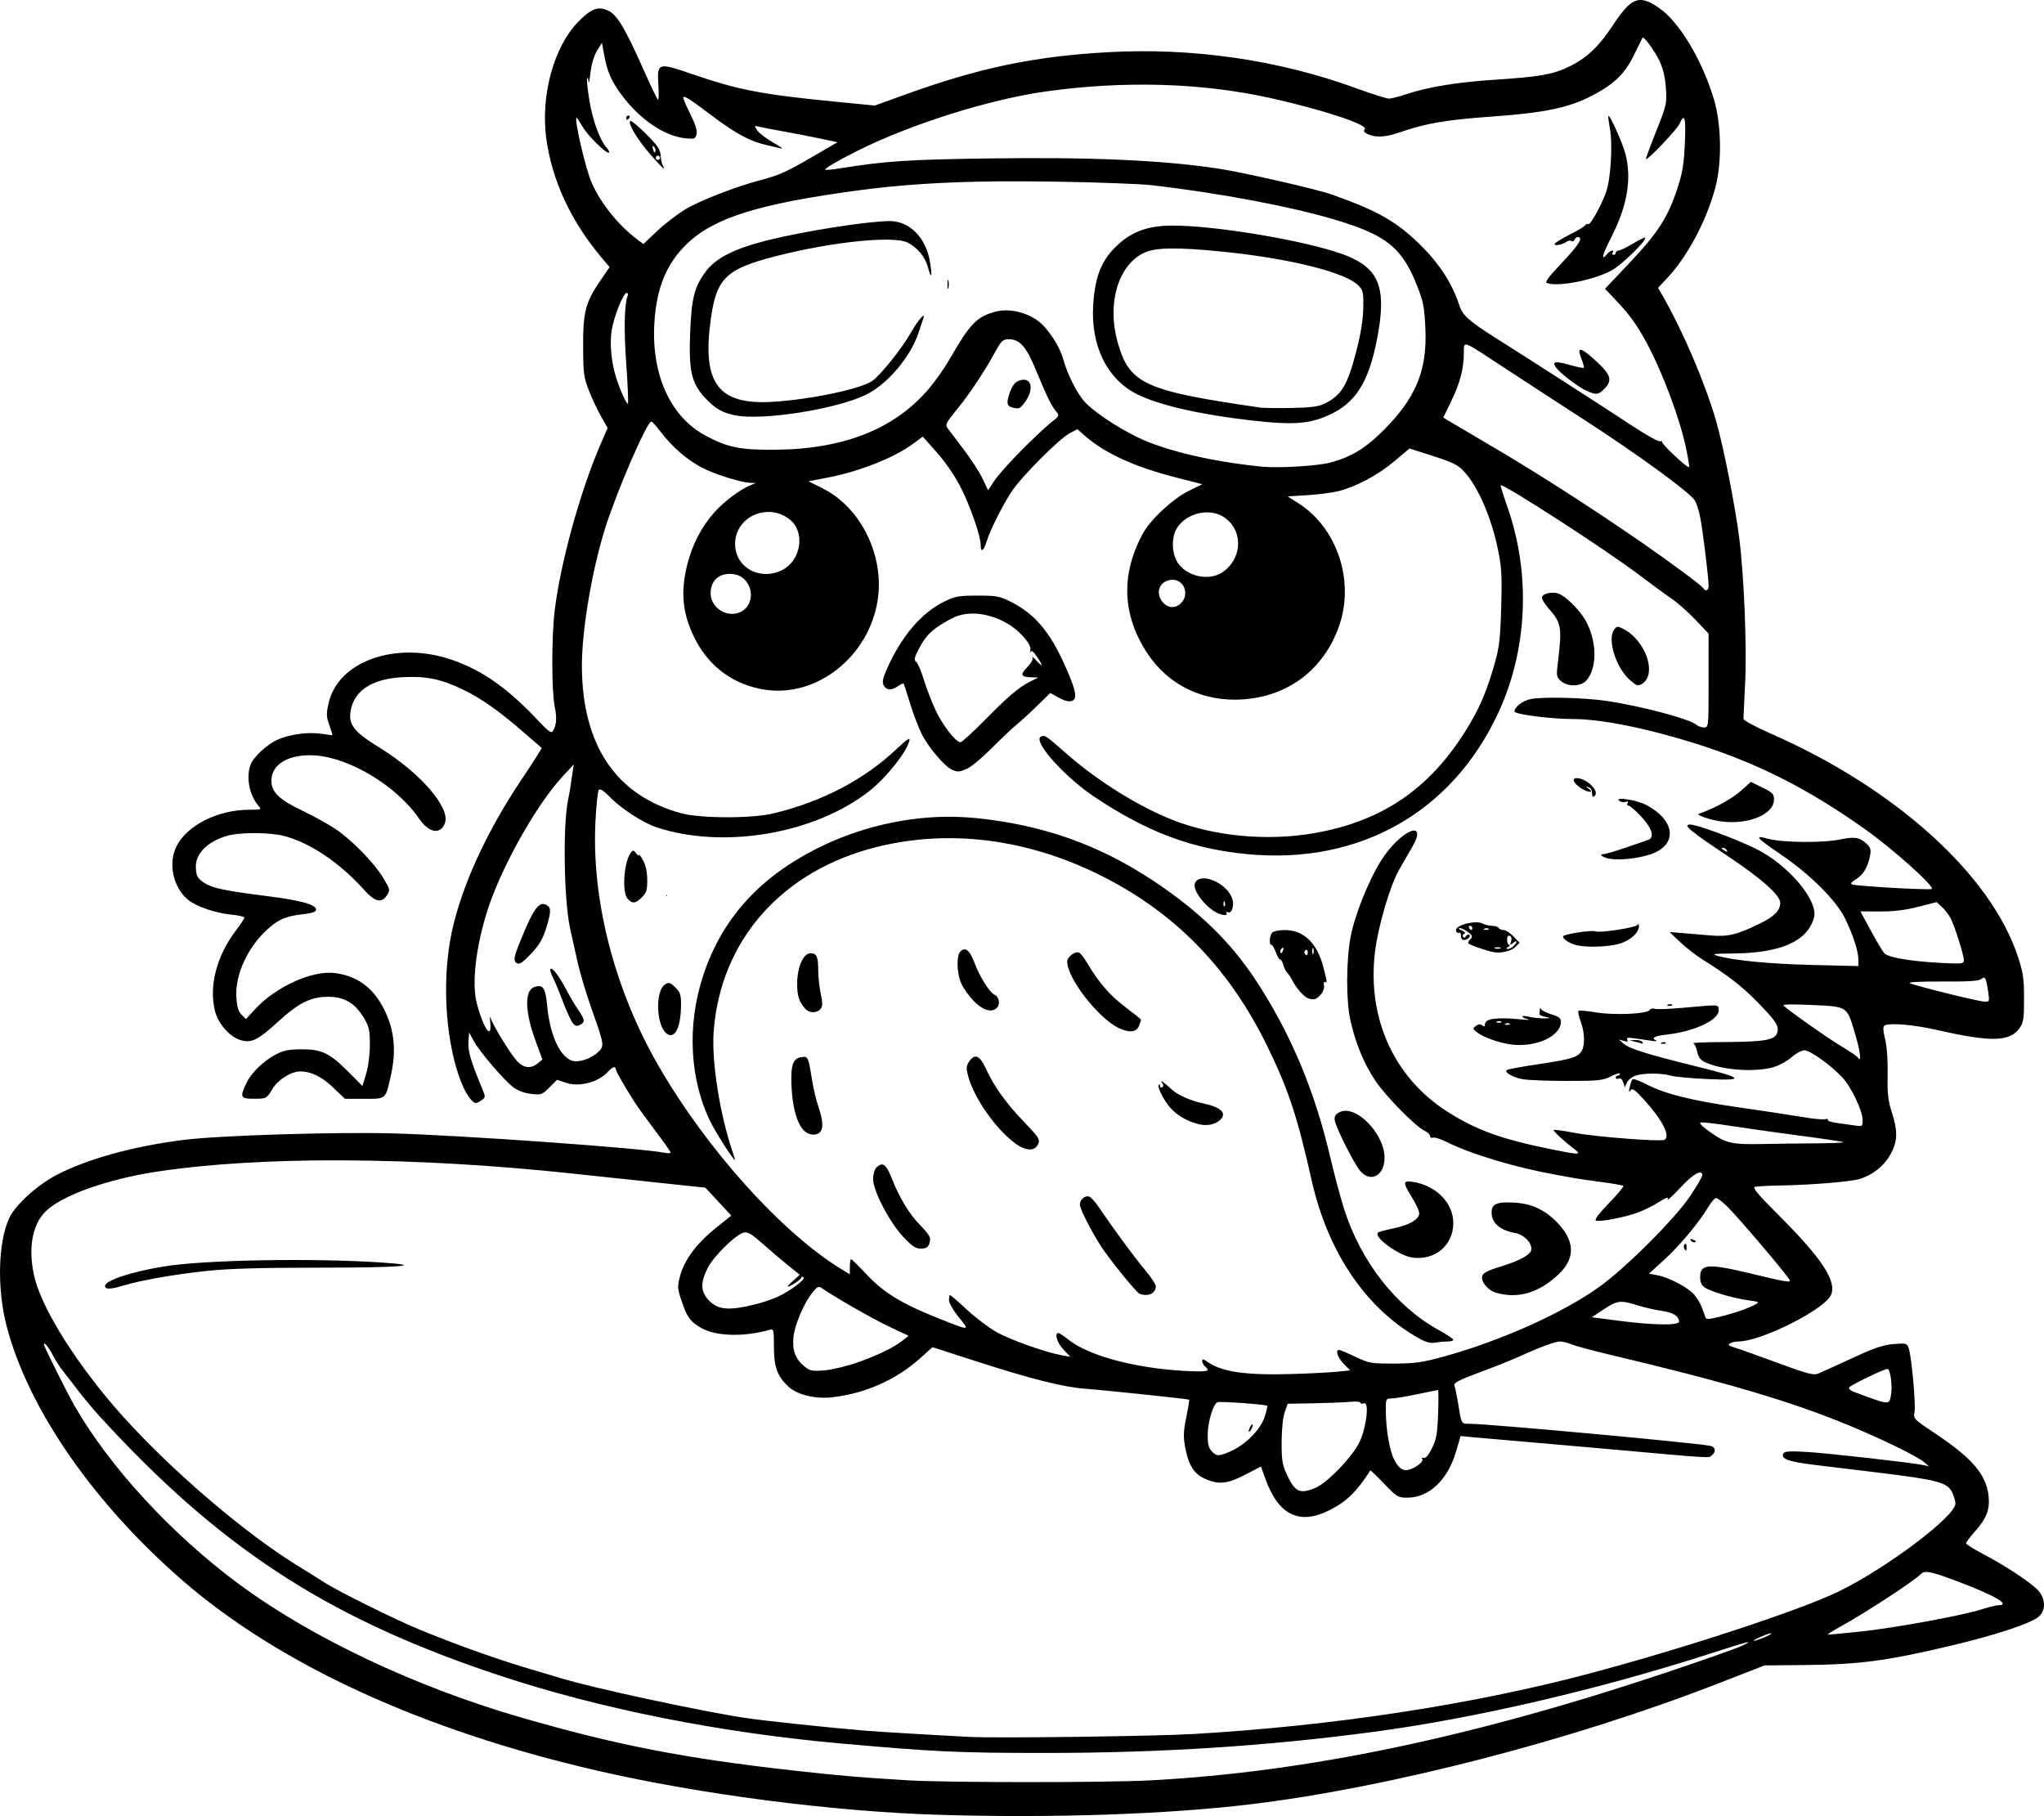<?xml version="1.0" encoding="UTF-8" standalone="no"?>
<!-- Created with Inkscape (http://www.inkscape.org/) -->

<svg
   width="256.322mm"
   height="227.724mm"
   viewBox="0 0 256.322 227.724"
   version="1.1"
   id="svg1"
   xml:space="preserve"
   xmlns="http://www.w3.org/2000/svg"
   xmlns:svg="http://www.w3.org/2000/svg"><defs
     id="defs1" /><g
     id="layer1"
     transform="translate(-89.187,185.33)"><path
       id="path94"
       style="fill:#000000"
       d="m 294.908,-185.33 c -1.105,0.006 -2.041,1.004 -3.54,3.28 -1.713,2.601 -3.283,4.063 -5.492,5.113 -2.021,0.961 -3.654,1.243 -9.279,1.607 -4.658,0.301 -8.373,0.913 -11.113,1.829 -0.873,0.292 -1.826,0.533 -2.117,0.537 -0.291,0.004 -2.15,-0.585 -4.13,-1.307 -9.768,-3.562 -20.51,-5.115 -31.191,-4.509 -9.282,0.527 -16.084,1.957 -25.492,5.36 l -3.665,1.325 -4.669,-0.456 c -9.468,-0.923 -12.363,-1.476 -18.214,-3.481 -4.346,-1.489 -4.438,-1.459 -4.255,1.403 0.068,1.054 0.042,1.867 -0.058,1.805 -0.099,-0.061 -0.936,-1.813 -1.86,-3.893 -2.242,-5.048 -3.261,-6.749 -4.354,-7.271 -1.269,-0.605 -2.167,-0.271 -3.805,1.415 -3.028,3.118 -4.696,9.197 -3.99,14.54 0.697,5.275 3.087,10.439 6.942,15.005 l 1.006,1.191 -1.174,1.714 c -1.846,2.697 -2.163,3.916 -2.145,8.253 0.014,3.378 0.078,3.864 0.73,5.528 0.393,1.004 1.081,2.464 1.528,3.246 l 0.813,1.421 -0.962,2.24 c -2.527,5.882 -4.986,14.849 -5.683,20.721 -0.39,3.278 -0.387,9.943 0.002,11.926 0.303,1.542 0.236,2.429 -0.241,3.161 -0.173,0.265 -0.586,-0.027 -1.656,-1.17 -3.922,-4.193 -7.117,-6.462 -10.968,-7.789 -7.015,-2.418 -14.302,0.146 -15.488,5.45 -0.293,1.311 -0.28,1.672 0.097,2.721 0.239,0.665 0.411,1.231 0.381,1.257 -0.029,0.026 -0.649,-0.045 -1.377,-0.158 -1.646,-0.255 -3.947,0.052 -5.488,0.734 -1.32,0.584 -3.016,2.155 -3.392,3.142 -0.596,1.568 -0.148,3.858 1.015,5.184 0.381,0.435 0.309,0.463 -1.167,0.463 -3.926,0 -7.781,1.929 -9.127,4.565 -1.109,2.174 -0.421,5.261 1.511,6.781 1.029,0.809 3.443,1.628 5.319,1.803 0.919,0.086 1.671,0.255 1.671,0.377 0,0.122 -0.476,0.848 -1.058,1.615 -2.433,3.207 -3.41,6.983 -2.618,10.125 0.393,1.563 1.843,3.212 3.172,3.611 1.397,0.418 2.156,0.046 4.794,-2.35 2.574,-2.338 4.034,-3.061 6.206,-3.071 2.034,-0.01 3.412,0.806 4.505,2.665 0.648,1.103 0.742,1.53 0.736,3.38 -0.004,1.24 -0.198,2.744 -0.469,3.631 l -0.461,1.514 -1.781,-1.794 c -2.322,-2.34 -3.334,-2.824 -5.882,-2.813 -1.537,0.007 -2.24,0.144 -3.121,0.607 -1.621,0.853 -3.111,2.281 -3.743,3.586 -0.882,1.821 -0.786,2.017 0.977,2.008 1.517,-0.008 1.524,-0.011 2.246,-1.202 0.729,-1.201 2.325,-2.212 3.508,-2.222 1.341,-0.011 2.678,0.641 4.105,2.002 l 1.499,1.43 h 2.414 c 2.808,0 2.67,0.123 3.364,-3.016 0.649,-2.935 0.432,-5.409 -0.688,-7.837 -1.35,-2.928 -3.4,-4.526 -6.3,-4.911 -2.864,-0.38 -7.441,1.683 -10.075,4.541 l -1.128,1.224 -0.551,-0.551 c -0.41,-0.41 -0.578,-0.976 -0.655,-2.211 -0.174,-2.789 1.423,-6.255 3.922,-8.513 1.371,-1.239 2.303,-1.634 4.425,-1.874 1.144,-0.13 1.654,-0.301 1.654,-0.555 0,-0.65 -1.856,-1.171 -6.07,-1.706 -5.302,-0.673 -6.837,-0.988 -7.86,-1.611 -0.933,-0.568 -1.151,-0.971 -1.151,-2.131 0,-1.636 1.474,-3.092 3.857,-3.809 1.618,-0.487 5.394,-0.479 7.255,0.015 3.245,0.861 6.93,3.342 9.93,6.685 1.419,1.582 2.234,1.784 2.927,0.726 0.418,-0.637 0.4,-0.72 -0.457,-2.146 -1.137,-1.892 -3.873,-4.708 -5.933,-6.107 -0.881,-0.599 -2.727,-1.626 -4.101,-2.282 -2.975,-1.421 -3.951,-2.328 -4.003,-3.717 -0.081,-2.148 2.159,-3.487 5.474,-3.272 4.375,0.284 10.282,3.872 13.056,7.932 1.225,1.793 2.666,2.044 3.23,0.561 0.725,-1.906 -3.087,-6.317 -8.155,-9.439 -3.237,-1.994 -3.953,-2.889 -3.677,-4.594 0.424,-2.61 2.708,-4.088 6.607,-4.275 2.931,-0.14 4.716,0.229 7.46,1.542 2.299,1.1 4.704,2.801 7.805,5.521 1.091,0.957 2.03,1.769 2.086,1.805 0.056,0.035 -1.081,1.825 -2.526,3.977 -4.383,6.528 -7.522,13.395 -8.742,19.125 -1.214,5.705 -0.851,12.97 0.903,18.075 0.654,1.903 1.577,3.356 2.131,3.356 0.125,0 0.452,-0.165 0.727,-0.366 0.486,-0.355 0.488,-0.397 0.02,-1.521 -1.4,-3.369 -1.763,-4.609 -1.688,-5.767 l 0.079,-1.21 0.569,1.058 c 0.72,1.337 3.751,4.896 4.947,5.808 0.577,0.44 1.395,0.75 2.25,0.851 1.281,0.152 1.388,0.115 2.306,-0.804 l 0.963,-0.963 1.119,0.38 c 1.669,0.567 4.077,-0.075 5.284,-1.409 0.531,-0.587 0.95,-0.723 0.95,-0.309 0,0.242 1.011,2.009 2.355,4.119 0.371,0.582 1.541,2.202 2.599,3.601 1.059,1.398 1.925,2.629 1.925,2.733 0,0.105 -0.327,0.122 -0.728,0.039 -2.798,-0.582 -25.665,-2.21 -34.197,-2.434 -7.322,-0.192 -21.737,0.261 -26.175,0.823 -6.35,0.804 -12.165,2.418 -15.978,4.436 -2.365,1.251 -5.076,3.716 -5.823,5.295 -1.443,3.046 -1.589,8.933 -0.34,13.685 2.724,10.36 10.945,22.218 22.098,31.873 12.179,10.544 30.093,18.755 51.883,23.784 12.967,2.992 29.605,5.147 42.862,5.55 h 5.1e-4 c 14.194,0.432 28.491,-0.047 39.026,-1.305 17.428,-2.081 40.419,-8.022 58.87,-15.211 l 5.689,-2.216 5.027,-0.047 c 6.92,-0.064 10.327,-0.52 18.653,-2.499 5.36,-1.274 9.855,-2.774 10.724,-3.58 0.825,-0.765 0.856,-1.983 0.077,-3.076 -0.635,-0.892 -4.054,-3.189 -7.188,-4.83 -1.112,-0.582 -2.022,-1.159 -2.024,-1.283 -0.002,-0.123 0.489,-0.778 1.09,-1.455 1.497,-1.686 1.911,-2.757 1.733,-4.483 -0.276,-2.672 -2.052,-4.742 -6.761,-7.877 -2.607,-1.736 -2.695,-1.826 -2.527,-2.591 0.192,-0.875 -0.37,-7.078 -0.732,-8.078 -0.215,-0.595 -0.323,-0.623 -1.889,-0.498 -1.307,0.105 -2.417,0.484 -5.218,1.781 -1.957,0.906 -3.865,1.773 -4.24,1.927 -0.579,0.238 -1.357,0.031 -5.159,-1.373 -2.463,-0.909 -4.884,-1.772 -5.38,-1.917 -0.678,-0.198 -0.81,-0.323 -0.529,-0.5 0.205,-0.13 0.688,-0.239 1.073,-0.241 2.883,-0.017 10.866,-4.043 11.618,-5.86 0.71,-1.715 -1.166,-4.567 -6.53,-9.929 -2.646,-2.644 -3.372,-3.511 -3.02,-3.603 0.255,-0.067 1.701,-0.143 3.213,-0.17 4.074,-0.072 8.973,-0.486 10.026,-0.847 1.932,-0.663 3.352,-1.969 4.108,-3.78 0.537,-1.285 0.489,-2.435 -0.189,-4.56 -0.472,-1.48 -0.569,-2.35 -0.522,-4.724 0.035,-1.786 -0.086,-3.5 -0.314,-4.437 -0.261,-1.077 -0.286,-1.579 -0.084,-1.703 0.608,-0.376 3.617,-0.125 6.569,0.547 6.77,1.543 9.14,1.497 10.35,-0.198 0.521,-0.731 0.587,-1.151 0.587,-3.734 0,-2.489 -0.109,-3.246 -0.758,-5.224 -3.381,-10.313 -15.369,-21.143 -30.992,-27.999 -1.998,-0.877 -3.439,-1.66 -3.438,-1.87 0.001,-0.199 0.094,-2.147 0.206,-4.329 0.237,-4.603 -0.126,-13.611 -0.741,-18.389 -0.532,-4.139 -2.002,-11.556 -2.904,-14.656 -1.371,-4.712 -4.054,-11.011 -6.598,-15.488 l -0.666,-1.172 1.176,-1.257 c 2.522,-2.697 4.877,-7.127 5.995,-11.279 0.847,-3.146 0.78,-7.877 -0.157,-11.049 -1.454,-4.924 -4.348,-9.755 -6.893,-11.506 -0.945,-0.65 -1.669,-1.004 -2.332,-1 z m 0.249,4.737 c 0.159,-0.235 1.472,1.546 2.103,2.851 0.486,1.007 0.733,2.031 0.83,3.449 0.134,1.953 0.095,2.127 -1.218,5.427 -0.746,1.875 -1.32,3.444 -1.277,3.488 0.185,0.185 3.888,-3.71 4.202,-4.418 0.646,-1.46 0.823,-0.814 0.673,2.463 -0.121,2.657 -0.298,3.694 -0.977,5.755 -1.161,3.524 -2.417,5.465 -5.957,9.206 l -3.078,3.253 1.187,1.245 c 1.853,1.944 2.757,3.181 4,5.473 2.047,3.776 4.252,9.689 5.02,13.468 0.233,1.147 0.383,2.127 0.332,2.177 -0.185,0.185 -3.591,-3.025 -3.415,-3.22 0.1,-0.111 0.034,-0.117 -0.146,-0.013 -0.193,0.111 -1.71,-0.724 -3.704,-2.038 -3.358,-2.213 -12.617,-8.171 -17.102,-11.002 -3.163,-1.997 -4.045,-2.786 -4.415,-3.943 -0.874,-2.732 -2.463,-5.215 -4.86,-7.593 -2.968,-2.945 -5.371,-4.321 -11.107,-6.359 -1.931,-0.686 -11.179,-2.799 -14.312,-3.27 -7.059,-1.061 -15.931,-1.45 -28.839,-1.268 -10.134,0.144 -12.874,0.326 -18.489,1.231 -1.001,0.161 -1.869,0.244 -1.93,0.183 -0.132,-0.132 1.519,-1.109 3.882,-2.296 6.773,-3.403 16.626,-6.516 23.812,-7.522 9.755,-1.366 19.472,-1.085 28.046,0.811 6.558,1.45 12.379,3.368 11.917,3.924 -0.199,0.239 -0.091,0.409 0.4,0.633 0.986,0.449 2.216,0.376 3.979,-0.237 3.248,-1.129 5.852,-1.575 11.551,-1.978 6.611,-0.467 9.704,-1.117 12.631,-2.655 2.757,-1.449 4.062,-2.725 5.21,-5.094 0.542,-1.118 1.015,-2.076 1.051,-2.13 z m -130.485,0.626 0.292,1.587 c 0.38,2.057 0.889,3.218 2.169,4.945 2.285,3.082 5.385,5.187 8.022,5.446 1.103,0.109 1.233,0.061 1.381,-0.503 0.111,-0.423 -0.131,-1.216 -0.755,-2.479 -0.505,-1.022 -0.918,-1.959 -0.918,-2.082 0,-0.4 0.662,0.011 3.598,2.228 3.003,2.269 4.818,3.238 6.929,3.701 0.686,0.15 1.485,0.336 1.776,0.413 0.291,0.077 -0.175,-0.261 -1.035,-0.751 -0.86,-0.49 -1.751,-1.173 -1.98,-1.517 -0.404,-0.608 -0.397,-0.621 0.241,-0.461 0.361,0.09 1.669,0.344 2.906,0.563 1.237,0.219 3.299,0.619 4.583,0.888 l 2.334,0.49 -2.995,1.746 c -3.358,1.957 -4.37,2.416 -6.619,2.998 -3.027,0.784 -7.603,2.554 -9.425,3.645 -1.014,0.607 -2.624,1.841 -3.576,2.742 l -1.732,1.638 -0.744,-0.557 c -2.402,-1.799 -4.598,-4.535 -5.759,-7.171 -0.749,-1.703 -2.229,-8.116 -1.872,-8.116 0.05,0 0.398,0.524 0.773,1.164 0.682,1.164 3.035,3.459 3.288,3.206 0.074,-0.074 -0.059,-0.346 -0.294,-0.606 -0.861,-0.952 -1.763,-3.434 -2.172,-5.979 -0.231,-1.436 -0.355,-2.676 -0.275,-2.756 0.08,-0.08 0.16,0.143 0.179,0.495 0.019,0.352 0.128,-0.164 0.242,-1.146 0.129,-1.107 0.442,-2.162 0.823,-2.778 z m 3.328,9.128 c -0.154,0 -0.28,0.119 -0.28,0.265 0,0.146 0.053,0.265 0.117,0.265 0.064,0 0.19,-0.119 0.28,-0.265 0.09,-0.146 0.037,-0.265 -0.117,-0.265 z m 122.881,0.048 c -0.046,0.046 0.037,0.74 0.186,1.54 0.38,2.056 0.111,6.454 -0.494,8.07 -0.681,1.818 -1.97,4.113 -2.223,3.956 -0.115,-0.071 -0.285,-0.005 -0.379,0.147 -0.094,0.152 -0.995,0.691 -2.002,1.198 -1.008,0.507 -1.832,1.029 -1.832,1.159 0,0.273 1.038,0.064 1.51,-0.304 0.176,-0.137 0.444,-0.172 0.597,-0.077 0.153,0.095 0.347,-0.007 0.43,-0.225 0.084,-0.218 0.32,-0.333 0.526,-0.254 0.489,0.188 -0.196,1.161 -2.608,3.701 -1.154,1.216 -1.676,1.942 -1.457,2.029 1.351,0.542 5.879,-0.333 8.168,-1.579 1.199,-0.653 4.211,-3.565 4.211,-4.072 0,-0.119 -0.678,0.191 -1.506,0.689 -0.828,0.499 -1.662,0.907 -1.852,0.907 -0.19,0 -0.346,0.119 -0.346,0.265 0,0.145 -0.126,0.265 -0.28,0.265 -0.154,0 -0.207,-0.119 -0.117,-0.265 0.259,-0.419 -0.296,-0.308 -0.661,0.132 -0.869,1.047 -0.647,0.154 0.544,-2.183 1.972,-3.871 2.535,-7.282 1.712,-10.373 -0.367,-1.38 -1.952,-4.904 -2.125,-4.727 z m -122.645,0.622 c -0.373,0.23 0.8,2.22 2.413,4.094 1.454,1.689 2.181,2.357 1.657,1.521 -0.114,-0.182 -0.237,-0.754 -0.272,-1.271 -0.053,-0.767 -0.391,-1.266 -1.829,-2.705 -0.97,-0.97 -1.856,-1.708 -1.968,-1.639 z m 2.793,3.173 c 0.019,-0.056 0.076,-0.033 0.174,0.065 0.154,0.154 0.228,0.436 0.164,0.627 -0.066,0.198 -0.186,0.078 -0.28,-0.28 -0.058,-0.22 -0.078,-0.356 -0.059,-0.412 z m 0.659,1.185 c 0.146,0 0.265,0.119 0.265,0.265 0,0.145 -0.119,0.265 -0.265,0.265 -0.146,0 -0.265,-0.119 -0.265,-0.265 0,-0.146 0.119,-0.265 0.265,-0.265 z m 42.688,3.224 c 2.306,-0.021 4.773,-0.007 7.45,0.037 5.093,0.085 10.392,0.284 11.774,0.442 8.516,0.975 17.644,2.702 23.22,4.393 6.332,1.92 8.24,3.5 10.149,8.413 0.714,1.836 0.852,2.589 0.966,5.247 0.227,5.276 -1.254,8.761 -5.482,12.905 -2.168,2.124 -3.94,3.17 -6.496,3.836 -1.584,0.412 -6.461,0.703 -8.467,0.505 -6.302,-0.624 -12.119,-1.992 -15.608,-3.671 -2.617,-1.259 -5.665,-3.307 -6.726,-4.518 -0.95,-1.085 -2.154,-3.499 -2.634,-5.28 -0.437,-1.622 -1.896,-3.853 -3.138,-4.798 -1.456,-1.107 -3.709,-1.612 -5.304,-1.189 -2.414,0.641 -3.233,1.486 -5.856,6.049 -0.605,1.053 -1.748,2.677 -2.54,3.61 -4.324,5.097 -10.736,7.627 -19.444,7.672 -4.265,0.022 -5.787,-0.291 -8.554,-1.759 -4.399,-2.334 -6.824,-7.633 -6.444,-14.079 0.264,-4.472 1.527,-7.536 4.131,-10.02 3.393,-3.236 8.947,-4.974 21.21,-6.636 5.396,-0.731 10.874,-1.098 17.793,-1.16 z m -13.624,4.978 c -2.683,0 -10.798,1.275 -15.306,2.404 -4.089,1.024 -6.464,2.214 -7.711,3.862 -1.463,1.934 -1.835,3.374 -2.005,7.758 -0.184,4.743 0.167,6.29 1.844,8.109 1.24,1.345 2.128,1.873 3.725,2.214 3.34,0.713 12.552,-0.708 16.4,-2.53 2.702,-1.279 5.672,-4.753 6.664,-7.794 0.261,-0.8 0.539,-1.634 0.618,-1.852 0.32,-0.887 -0.741,0.338 -1.565,1.807 -1.098,1.956 -3.76,5.293 -4.827,6.05 -1.439,1.021 -7.696,2.342 -12.487,2.636 -6.861,0.421 -8.903,-2.306 -7.779,-10.388 0.716,-5.146 1.917,-6.29 8.305,-7.913 7.037,-1.788 14.684,-2.558 16.412,-1.652 1.223,0.641 2.172,1.803 2.508,3.07 0.421,1.589 0.575,1.252 0.274,-0.598 -0.503,-3.089 -2.551,-5.183 -5.07,-5.183 z m 36.481,0.582 c -0.786,-0.027 -1.479,-0.023 -2.051,0.017 -2.704,0.185 -4.539,1.018 -6.325,2.872 -1.643,1.704 -2.384,3.743 -2.585,7.113 -0.303,5.073 1.742,9.229 5.466,11.107 2.721,1.372 7.843,2.557 14.218,3.29 5.642,0.648 7.664,0.471 10.398,-0.911 3.142,-1.589 4.721,-4.447 5.705,-10.33 0.961,-5.745 -0.154,-8.053 -4.651,-9.64 -4.632,-1.634 -14.672,-3.329 -20.174,-3.517 z m -1.364,2.857 c 1.582,-0.031 3.72,0.104 6.673,0.4 8.416,0.844 15.474,2.616 17.026,4.275 0.557,0.595 0.617,0.89 0.578,2.824 -0.029,1.417 -0.317,3.218 -0.839,5.238 -1.148,4.444 -1.854,5.626 -4.012,6.721 -0.705,0.358 -1.684,0.486 -4.101,0.537 -1.746,0.037 -3.532,0.015 -3.969,-0.048 -14.59,-2.11 -16.433,-2.96 -17.904,-8.267 -1.315,-4.744 0.06,-9.489 3.214,-11.085 0.727,-0.368 1.752,-0.565 3.334,-0.596 z m -27.837,3.98 c -0.022,0.084 -0.036,0.264 -0.036,0.518 0,0.509 0.054,0.718 0.121,0.463 0.067,-0.255 0.067,-0.671 0,-0.926 -0.033,-0.127 -0.063,-0.139 -0.085,-0.055 z m -40.249,1.577 c 0.141,0 0.188,0.18 0.103,0.4 -0.41,1.069 -0.47,4.245 -0.162,8.581 0.187,2.631 0.279,4.845 0.203,4.92 -0.147,0.147 -1.016,-1.788 -1.491,-3.318 -0.601,-1.936 -0.809,-4.209 -0.54,-5.887 0.284,-1.766 1.461,-4.696 1.886,-4.696 z m 47.915,5.822 c 1.387,0.002 2.187,0.924 3.441,3.968 1.337,3.244 1.926,4.442 2.52,5.126 0.407,0.468 0.371,0.542 -0.627,1.311 -0.582,0.448 -2.25,2.011 -3.708,3.473 -1.457,1.462 -3.005,3.198 -3.44,3.859 l -0.79,1.201 -0.694,-1.466 c -0.381,-0.806 -1.453,-2.46 -2.381,-3.675 -0.928,-1.215 -1.839,-2.417 -2.024,-2.672 -0.292,-0.401 -0.141,-0.7 1.131,-2.252 1.617,-1.972 3.426,-4.679 4.826,-7.22 0.82,-1.488 0.994,-1.654 1.746,-1.653 z m 57.225,0.683 c 0.306,-0.139 1.171,0.447 3.609,2.046 3.634,2.384 8.381,5.475 11.042,7.19 6.821,4.397 13.489,9.248 14.15,10.296 0.192,0.304 0.484,1.203 0.649,1.997 0.315,1.516 1.076,7.653 1.076,8.676 0,0.618 -0.372,0.8 -0.666,0.325 -0.209,-0.338 -4.15,-3.263 -7.668,-5.693 -6.766,-4.671 -13.605,-9.044 -19.844,-12.686 -2.183,-1.274 -4.223,-2.474 -4.533,-2.667 l -0.564,-0.35 1.032,-2.122 c 1.081,-2.222 1.551,-4.053 1.551,-6.04 0,-0.543 -0.018,-0.887 0.166,-0.971 z m 14.547,0.65 c -0.313,-0.067 -0.297,0.288 0.007,1.058 0.235,0.588 0.376,1.122 0.312,1.186 -0.064,0.064 -0.912,-0.111 -1.885,-0.389 -1.813,-0.518 -2.204,-0.37 -1.438,0.544 0.607,0.725 2.809,2.362 3.692,2.746 1.205,0.524 1.463,0.494 2.207,-0.25 1.047,-1.047 0.851,-1.753 -0.953,-3.423 -0.99,-0.917 -1.628,-1.406 -1.941,-1.473 z m -69.954,3.741 c -0.158,0.006 -0.334,0.041 -0.529,0.109 -0.5,0.176 -0.833,0.593 -1.143,1.43 -0.479,1.298 -0.42,1.761 0.249,1.938 0.859,0.227 1.009,0.169 1.587,-0.613 1.107,-1.497 0.938,-2.903 -0.165,-2.864 z m -46.643,5.244 h 5.2e-4 c 0.096,0 0.631,0.597 1.187,1.326 1.399,1.834 3.249,3.443 5.088,4.423 1.586,0.846 4.975,1.91 6.175,1.94 l 0.667,0.017 -0.654,0.261 c -1.307,0.521 -3.435,2.12 -4.608,3.46 -1.597,1.826 -2.708,3.971 -3.343,6.457 -0.911,3.561 -0.611,6.34 1.023,9.5 1.771,3.424 4.832,5.632 8.641,6.234 6.557,1.037 13.097,-4.13 14.199,-11.216 0.867,-5.579 -2.106,-11.622 -6.896,-14.019 l -1.782,-0.892 2.384,-0.457 c 3.986,-0.764 8.322,-2.476 10.709,-4.229 l 1.244,-0.914 1.763,1.986 c 1.032,1.162 2.252,2.937 2.942,4.279 1.222,2.378 2.556,6.206 2.556,7.334 0,0.988 0.361,0.774 0.739,-0.438 0.457,-1.466 1.924,-4.398 3.129,-6.255 1.191,-1.836 5.946,-6.613 7.292,-7.325 l 0.965,-0.511 0.936,0.822 c 2.491,2.187 6.21,3.894 11.352,5.211 l 3.378,0.865 -1.708,0.841 c -1.983,0.976 -4.771,3.564 -5.734,5.322 -2.814,5.136 -2.611,10.302 0.594,15.113 2.619,3.931 6.973,6.026 11.869,5.712 5.793,-0.372 10.267,-3.793 12.162,-9.299 1.92,-5.582 -0.279,-12.191 -5.08,-15.266 l -1.39,-0.89 2.51,-0.163 c 1.381,-0.089 3.106,-0.312 3.833,-0.495 2.234,-0.562 4.933,-1.999 6.977,-3.715 l 1.95,-1.638 2.981,0.956 c 2.569,0.824 3.112,1.1 3.928,2.003 1.707,1.889 3.359,5.716 4.173,9.666 0.47,2.277 0.528,3.291 0.416,7.276 -0.11,3.903 -0.236,5.004 -0.804,7.011 -0.898,3.171 -1.733,5.226 -3.023,7.435 -4.709,8.064 -10.839,12.382 -19.739,13.907 -5.821,0.997 -12.463,0.367 -17.629,-1.673 -4.278,-1.689 -9.319,-4.825 -13.197,-8.209 -2.829,-2.468 -2.794,-2.444 -3.292,-2.253 -1.198,0.46 2.885,5.053 6.807,7.656 6.581,4.368 12.143,6.438 19.068,7.094 13.969,1.324 25.569,-5.185 31.394,-17.616 3.719,-7.935 4.159,-17.482 1.197,-25.916 -0.511,-1.454 -0.894,-2.678 -0.851,-2.721 0.281,-0.281 13.404,8.213 17.479,11.315 1.455,1.107 3.241,2.415 3.969,2.906 0.727,0.491 2.066,1.676 2.974,2.632 l 1.652,1.74 0.002,5.887 c 0.002,5.866 -1.5e-4,5.887 -0.573,5.887 -0.316,0 -0.762,-0.164 -0.992,-0.363 -0.814,-0.707 -6.904,-2.325 -11.133,-2.957 -2.783,-0.416 -7.978,-0.553 -9.569,-0.252 -1.028,0.194 -2.073,0.981 -2.073,1.56 0,0.366 4.558,0.954 7.39,0.954 3.468,0 9.306,1.172 15.324,3.076 7.829,2.478 14.124,5.668 21.389,10.842 3.411,2.429 8.567,7.053 8.235,7.386 -0.176,0.176 -9.33,-0.338 -9.99,-0.561 -0.266,-0.09 -0.13,-0.283 0.45,-0.635 0.932,-0.567 1.519,-1.539 1.784,-2.954 0.148,-0.789 0.074,-1.048 -0.435,-1.522 -0.861,-0.802 -1.542,-0.911 -3.314,-0.531 -2.094,0.449 -7.275,0.4 -9.018,-0.085 -1.827,-0.509 -1.55,-0.17 1.635,2 3.649,2.487 6.9,5.73 7.997,7.978 1.031,2.113 1.679,4.131 1.679,5.226 v 0.756 l -5.755,-0.138 c -5.388,-0.129 -9.823,-0.558 -11.972,-1.158 -0.754,-0.21 -0.369,-0.263 2.064,-0.285 5.932,-0.054 9.245,-1.52 10.09,-4.468 0.615,-2.145 -3.271,-6.726 -7.392,-8.715 -2.677,-1.292 -7.287,-2.983 -8.133,-2.983 -0.979,0 -0.055,0.776 4.682,3.933 4.291,2.859 6.628,4.943 6.619,5.9 -0.009,0.938 -0.756,1.701 -2.507,2.56 -2.901,1.422 -4.034,1.698 -6.218,1.514 -1.091,-0.092 -2.699,-0.226 -3.572,-0.299 l -1.587,-0.131 1.35,1.278 c 0.743,0.703 2.011,1.69 2.818,2.192 3.079,1.913 4.892,3.314 6.76,5.22 2.41,2.46 2.801,3.047 2.592,3.881 -0.241,0.962 -1.497,1.198 -6.509,1.224 -2.401,0.012 -4.22,0.081 -4.043,0.153 0.177,0.072 0.4,0.543 0.494,1.047 0.117,0.624 0.394,1.029 0.868,1.268 2.033,1.028 6.214,1.367 8.634,0.7 0.731,-0.201 1.767,-0.759 2.316,-1.247 0.546,-0.485 1.277,-0.882 1.625,-0.882 0.709,0 3.226,1.784 4.712,3.34 1.142,1.196 2.592,4.221 2.592,5.408 0,0.801 -0.026,0.819 -0.992,0.674 -0.546,-0.082 -1.557,-0.224 -2.246,-0.317 -0.69,-0.093 -1.195,-0.264 -1.124,-0.379 0.071,-0.116 -0.085,-0.154 -0.347,-0.085 -0.263,0.069 -1.543,-0.057 -2.845,-0.28 -1.302,-0.222 -4.868,-0.763 -7.924,-1.201 -5.998,-0.861 -9.297,-1.688 -11.689,-2.929 -0.835,-0.433 -1.597,-0.699 -1.693,-0.591 -0.097,0.108 -0.254,0.554 -0.35,0.99 -0.13,0.591 -0.104,0.692 0.101,0.397 0.227,-0.327 0.528,-0.119 1.723,1.191 2.264,2.482 3.311,4.535 2.551,5.005 -0.425,0.262 -8.614,-0.367 -11.211,-0.861 -1.417,-0.27 -2.627,-0.44 -2.689,-0.378 -0.117,0.117 1.242,1.376 2.589,2.4 0.973,0.74 0.656,0.744 -2.839,0.037 -6.337,-1.281 -9.495,-2.428 -13.153,-4.774 -6.654,-4.268 -10.017,-11.738 -9.006,-20.007 0.391,-3.203 1.898,-8.333 3.023,-10.289 0.493,-0.858 1.21,-2.096 1.592,-2.751 2.181,-3.736 -1.423,-2.237 -3.844,1.598 -1.593,2.523 -3.347,6.925 -3.844,9.644 -0.555,3.038 -0.559,8.015 -0.004,10.439 0.666,2.922 1.691,5.396 3.124,7.538 1.325,1.981 5.058,5.765 6.201,6.286 0.361,0.164 0.656,0.455 0.656,0.645 0,0.19 0.166,0.282 0.37,0.204 0.204,-0.078 0.985,0.169 1.736,0.55 2.957,1.498 8.67,3.211 13.7,4.106 0.908,0.162 1.98,0.356 2.381,0.432 0.402,0.076 1.893,0.29 3.315,0.476 1.422,0.186 2.651,0.404 2.731,0.484 0.08,0.08 -0.737,1.061 -1.816,2.179 -1.31,1.357 -1.843,2.08 -1.604,2.171 0.494,0.19 3.64,-0.417 5.261,-1.014 0.735,-0.271 1.911,-0.857 2.614,-1.303 0.934,-0.592 1.232,-0.69 1.107,-0.365 -0.094,0.245 0.617,-0.403 1.581,-1.439 1.616,-1.738 2.752,-2.378 2.755,-1.554 6.2e-4,0.182 -0.676,1.343 -1.503,2.58 -1.932,2.888 -8.104,9.051 -11.465,11.447 -4.602,3.282 -12.366,6.753 -19.47,8.703 -2.689,0.738 -3.592,0.866 -6.191,0.874 -2.894,0.009 -3.131,-0.032 -4.858,-0.85 -0.999,-0.473 -1.921,-0.86 -2.051,-0.86 -0.506,0 -0.195,0.943 0.574,1.735 l 0.809,0.834 -1.669,0.166 c -0.918,0.091 -3.455,0.22 -5.637,0.285 -5.717,0.172 -8.765,-0.259 -10.517,-1.488 -0.576,-0.404 -0.728,-0.431 -0.728,-0.128 0,0.21 0.181,0.533 0.403,0.717 0.614,0.509 0.289,0.618 -1.66,0.552 -6.515,-0.218 -12.889,-1.845 -15.515,-3.962 -0.566,-0.456 -1.131,-0.829 -1.257,-0.829 -0.538,0 -0.16,1.237 0.632,2.071 l 0.86,0.905 -1.058,-0.187 c -1.999,-0.353 -6.442,-1.927 -8.177,-2.897 -0.955,-0.534 -2.63,-1.8 -3.723,-2.813 -1.092,-1.013 -2.047,-1.841 -2.121,-1.841 -0.074,0 -0.135,0.287 -0.135,0.637 0,0.365 0.525,1.281 1.23,2.147 1.433,1.76 1.515,1.76 -2.899,-0.008 -4.301,-1.723 -6.588,-3.137 -8.66,-5.355 -0.986,-1.055 -1.863,-1.918 -1.95,-1.918 -0.086,0 -0.157,0.426 -0.157,0.947 v 0.948 l -0.992,-0.603 c -7.517,-4.567 -17.01,-15.124 -23.052,-25.633 -5.459,-9.496 -8.326,-20.586 -7.863,-30.427 0.099,-2.109 0.297,-3.951 0.439,-4.093 0.167,-0.167 0.65,0.149 1.377,0.902 1.419,1.47 4.167,3.251 5.888,3.815 8.416,2.758 19.825,0.803 26.662,-4.57 2.118,-1.664 4.642,-4.844 5.016,-6.319 0.116,-0.457 -0.287,-0.191 -1.634,1.08 -4.061,3.831 -9.297,6.567 -15.404,8.05 -2.699,0.655 -9.166,0.644 -11.603,-0.02 -8.18,-2.23 -12.435,-8.578 -12.435,-18.552 0,-4.502 1.299,-12.094 2.967,-17.335 1.488,-4.677 5.202,-13.229 5.745,-13.229 z m 14.728,11.333 c 1.393,0 2.859,0.817 3.423,1.909 0.934,1.806 0.182,4.301 -1.595,5.298 -2.418,1.357 -5.389,0.214 -5.96,-2.293 -0.589,-2.581 1.374,-4.914 4.133,-4.914 z m 55.432,0.08 c 0.535,0.058 1.049,0.218 1.499,0.492 2.527,1.541 2.559,5.087 0.064,6.921 -1.599,1.174 -4.307,0.72 -5.589,-0.936 -0.884,-1.143 -0.996,-3.29 -0.236,-4.52 0.854,-1.382 2.657,-2.131 4.263,-1.957 z m -60.905,7.74 c 0.37,-0.071 0.783,-0.069 1.228,0.015 1.876,0.352 2.671,2.913 1.323,4.261 -1.551,1.551 -4.378,0.308 -4.378,-1.926 0,-1.271 0.717,-2.137 1.826,-2.349 z m 56.127,0.691 c 1.437,0 2.105,1.854 1.049,2.91 -0.745,0.745 -1.703,0.67 -2.377,-0.187 -0.954,-1.213 -0.217,-2.723 1.329,-2.723 z m 47.579,1.619 c -0.674,0.016 -1.287,0.277 -1.287,0.626 0,0.21 0.341,0.774 0.757,1.252 1.735,1.992 1.792,2.338 1.195,7.291 -0.149,1.237 -0.1,1.454 0.436,1.918 0.842,0.73 2.454,0.701 3.161,-0.057 1.455,-1.562 1.36,-5.216 -0.202,-7.753 -0.839,-1.363 -2.567,-2.999 -3.385,-3.204 -0.218,-0.055 -0.45,-0.077 -0.675,-0.071 z m -72.063,0.365 c -2.361,5e-5 -2.808,0.08 -4.152,0.739 -2.896,1.422 -5.397,4.357 -7.214,8.468 -0.525,1.188 -0.615,1.651 -0.402,2.051 0.335,0.627 0.992,0.66 1.803,0.092 0.333,-0.233 0.643,-0.382 0.689,-0.331 0.046,0.051 0.408,1.163 0.804,2.47 0.396,1.307 1.074,3.079 1.507,3.936 0.831,1.646 2.897,4.056 3.788,4.418 0.742,0.302 0.832,0.295 1.857,-0.133 0.503,-0.21 1.898,-1.371 3.101,-2.581 1.202,-1.209 2.603,-2.534 3.112,-2.944 0.509,-0.41 1.67,-1.473 2.579,-2.363 l 1.653,-1.617 1.06,0.596 c 0.681,0.383 1.26,0.532 1.619,0.418 0.76,-0.241 0.574,-1.268 -0.782,-4.323 -1.933,-4.354 -3.814,-6.585 -6.85,-8.123 -1.385,-0.701 -1.774,-0.773 -4.173,-0.773 z m -0.95,2.26 c 2.301,-0.114 5.001,0.969 6.671,2.866 0.722,0.82 0.994,1.342 0.901,1.728 -0.074,0.304 -0.063,0.396 0.024,0.203 0.107,-0.237 0.362,-0.05 0.791,0.581 0.827,1.217 0.805,1.441 -0.05,0.511 -0.375,-0.408 -0.601,-0.583 -0.5,-0.389 0.111,0.215 -0.149,0.696 -0.663,1.227 -0.922,0.951 -0.802,1.218 0.563,1.257 l 0.827,0.024 -1.029,0.52 c -1.443,0.729 -2.744,1.838 -5.781,4.922 -1.449,1.472 -2.775,2.677 -2.946,2.677 -0.6,0 -2.296,-2.207 -3.172,-4.13 -0.487,-1.069 -1.137,-2.773 -1.445,-3.787 -0.308,-1.014 -0.728,-1.984 -0.934,-2.154 -0.317,-0.263 -0.244,-0.554 0.466,-1.887 0.858,-1.61 1.828,-2.459 4.162,-3.644 0.626,-0.318 1.349,-0.489 2.116,-0.527 z m 81.224,1.65 c -0.159,0.009 -0.265,0.126 -0.44,0.358 -0.868,1.151 0.149,4.575 1.837,6.188 0.454,0.433 0.934,0.789 1.068,0.789 0.648,0 1.26,-0.625 1.413,-1.443 0.355,-1.893 -1.139,-4.577 -3.118,-5.6 -0.389,-0.201 -0.601,-0.301 -0.76,-0.292 z m -130.908,17.257 -0.16,1.058 c -0.088,0.582 -0.212,1.416 -0.276,1.852 -0.064,0.437 -0.184,1.103 -0.266,1.482 -0.675,3.097 -0.539,12.61 0.23,16.113 0.208,0.946 0.631,2.856 0.94,4.245 0.309,1.389 1.112,4.068 1.783,5.953 1.589,4.465 1.611,4.612 0.804,5.37 -0.92,0.865 -2.507,1.373 -3.321,1.063 -1.555,-0.591 -2.76,-3.339 -3.09,-7.045 -0.186,-2.084 -0.55,-2.566 -1.63,-2.157 -1.214,0.459 -1.133,3.133 0.206,6.769 l 0.849,2.304 -0.594,0.481 c -0.878,0.711 -1.779,0.6 -2.622,-0.323 -0.812,-0.889 -3.063,-4.581 -3.301,-5.413 -0.083,-0.291 -0.094,-0.023 -0.024,0.595 0.077,0.688 0.019,1.124 -0.15,1.124 -0.352,0 -1.136,-1.828 -1.578,-3.68 -0.717,-3.007 0.248,-8.964 2.251,-13.891 2.17,-5.339 5.801,-11.439 8.601,-14.448 z m 125.762,1.72 c -0.688,4.46e-4 -0.399,0.647 0.571,1.275 0.894,0.579 1.723,0.591 0.89,0.013 -0.34,-0.236 -0.343,-0.257 0.008,-0.161 0.218,0.06 0.413,0.277 0.433,0.483 0.02,0.206 0.049,0.487 0.066,0.625 0.017,0.14 0.158,0.124 0.319,-0.038 0.594,-0.594 -1.074,-2.197 -2.286,-2.198 z m 21.854,0.473 -1.263,1.123 c -1.091,0.97 -3.142,2.112 -4.967,2.765 -0.5,0.179 -0.492,0.204 0.132,0.463 0.364,0.15 1.078,0.363 1.587,0.472 3.605,0.775 7.408,-0.57 7.408,-2.619 0,-0.69 -0.178,-0.873 -1.449,-1.496 z m -16.501,2.149 c -0.16,0.037 -0.17,0.123 0.06,0.268 0.205,0.13 0.552,0.167 0.771,0.083 0.259,-0.099 0.331,-0.044 0.207,0.157 -0.105,0.17 -0.054,0.31 0.115,0.31 0.168,0 0.888,0.625 1.598,1.389 1.378,1.481 1.713,2.651 0.839,2.93 -0.255,0.081 -1.51,0.512 -2.791,0.957 -1.28,0.445 -2.525,0.81 -2.765,0.81 -0.705,0 -0.029,0.475 0.859,0.603 1.233,0.178 3.3,-0.043 4.847,-0.519 3.649,-1.122 3.399,-4.336 -0.49,-6.307 -0.918,-0.465 -2.769,-0.791 -3.25,-0.681 z m -83.202,2.23 c -5.954,-0.141 -12.14,1.278 -17.611,4.072 -7.139,3.646 -11.741,8.806 -14.049,15.753 -2.093,6.299 -1.733,13.198 0.969,18.574 0.684,1.361 2.797,4.639 2.991,4.639 0.035,0 -0.092,-0.452 -0.283,-1.004 -1.585,-4.6 -2.651,-11.291 -2.391,-15.003 0.811,-11.559 8.613,-20.366 20.636,-23.294 8.944,-2.178 18.501,-0.986 27.538,3.435 9.544,4.669 16.449,11.701 21.313,21.706 2.609,5.366 3.699,8.676 5.522,16.761 2.05,9.092 6.95,16.225 13.646,19.867 0.7,0.38 1.316,0.527 1.819,0.431 0.418,-0.079 1.103,-0.144 1.521,-0.144 0.418,0 0.761,-0.099 0.761,-0.22 0,-0.121 -0.828,-0.674 -1.841,-1.229 -5.356,-2.936 -9.769,-8.594 -11.869,-15.219 -0.438,-1.382 -1.216,-4.3 -1.728,-6.482 -1.957,-8.342 -4.97,-15.505 -9.291,-22.093 -3.194,-4.869 -7.11,-8.679 -12.85,-12.502 -6.808,-4.534 -13.907,-7.049 -22.27,-7.889 -0.838,-0.084 -1.684,-0.136 -2.535,-0.157 z m 96.169,3.883 c 0.173,-0.002 0.389,0.115 0.479,0.261 0.203,0.328 0.111,0.328 -0.397,0 -0.238,-0.154 -0.272,-0.259 -0.082,-0.261 z m -136.593,0.372 c -0.093,-0.017 -0.181,0.05 -0.3,0.196 -0.89,1.091 -1.182,4.999 -0.435,5.824 0.591,0.653 1,0.609 1.799,-0.19 0.568,-0.568 0.671,-0.91 0.662,-2.183 -0.007,-0.971 -0.192,-1.839 -0.518,-2.435 -0.279,-0.509 -0.512,-0.814 -0.518,-0.677 -0.006,0.137 -0.166,0.037 -0.356,-0.222 -0.142,-0.194 -0.24,-0.295 -0.334,-0.313 z m 71.219,3.479 c -0.4,0.063 -0.704,0.27 -0.827,0.656 -0.29,0.913 1.569,3.209 3.047,3.765 0.649,0.244 1.101,0.209 0.928,-0.071 -0.09,-0.145 0.006,-0.197 0.216,-0.116 0.489,0.188 0.792,-0.954 0.475,-1.786 -0.58,-1.521 -2.639,-2.636 -3.839,-2.447 z m -67.003,2.033 c -0.017,0.024 -0.098,0.086 -0.098,0.098 0,0.075 0.057,0.053 0.105,0.045 -0.002,-0.048 -0.005,-0.095 -0.007,-0.143 z m 69.826,0.827 c 0.028,-0.028 0.065,0.01 0.107,0.115 0.076,0.191 0.067,0.419 -0.021,0.507 -0.088,0.088 -0.15,-0.068 -0.139,-0.347 0.006,-0.154 0.025,-0.247 0.053,-0.275 z m 89.383,0.098 0.673,0.628 c 0.37,0.346 0.859,0.986 1.086,1.422 0.502,0.964 1.644,4.585 1.65,5.226 0.003,0.388 -0.219,0.455 -1.385,0.417 -4.543,-0.151 -8.083,-0.679 -8.6,-1.284 -0.223,-0.26 -0.987,-1.546 -1.698,-2.858 l -1.293,-2.385 2.456,0.011 c 1.711,0.008 3.161,-0.169 4.784,-0.583 z m -174.961,0.264 c -0.605,0.178 -1.219,1.2 -2.179,3.472 -1.209,2.864 -1.379,3.488 -1.041,3.827 h 5.2e-4 c 0.368,0.368 0.76,0.136 1.991,-1.174 0.947,-1.008 1.403,-1.787 1.799,-3.071 0.657,-2.126 0.664,-2.633 0.043,-2.965 -0.212,-0.113 -0.412,-0.148 -0.614,-0.089 z m 117.118,2.272 c -1.057,0.024 -2.472,0.502 -2.436,0.979 0.019,0.254 0.177,0.408 0.351,0.341 0.177,-0.068 0.299,0.078 0.276,0.331 -0.022,0.249 0.079,0.493 0.225,0.543 0.388,0.133 1.078,-0.367 0.838,-0.607 -0.113,-0.113 -0.303,-0.047 -0.422,0.146 -0.138,0.223 -0.278,0.253 -0.384,0.081 -0.092,-0.149 -0.017,-0.326 0.165,-0.395 0.198,-0.074 0.065,-0.238 -0.329,-0.403 -0.364,-0.153 -0.483,-0.283 -0.265,-0.289 0.218,-0.006 0.695,0.218 1.058,0.498 0.529,0.407 0.595,0.575 0.331,0.841 -0.182,0.182 -0.331,0.418 -0.331,0.522 0,0.171 1.655,0.781 3.043,1.123 0.94,0.231 2.336,-0.065 2.883,-0.612 l 0.533,-0.533 -0.765,-0.798 c -0.421,-0.439 -0.974,-0.798 -1.229,-0.798 -0.255,0 -0.538,-0.119 -0.628,-0.265 -0.09,-0.146 -0.462,-0.265 -0.827,-0.265 -0.365,0 -0.913,-0.133 -1.218,-0.297 -0.206,-0.11 -0.518,-0.153 -0.87,-0.145 z m 20.45,0.235 c -0.034,-0.025 -0.084,0.006 -0.144,0.094 -0.237,0.347 -4.664,1.025 -5.243,0.803 -0.504,-0.193 -4.08,0.367 -4.08,0.639 0,0.316 0.708,0.808 1.504,1.047 1.222,0.367 4.126,0.297 5.577,-0.134 1.372,-0.407 2.448,-1.383 2.44,-2.212 -10e-4,-0.132 -0.021,-0.212 -0.055,-0.237 z m -21.123,0.206 c 0.154,0 0.28,0.119 0.28,0.265 0,0.146 -0.053,0.265 -0.117,0.265 -0.064,0 -0.19,-0.119 -0.28,-0.265 -0.09,-0.146 -0.037,-0.265 0.117,-0.265 z m 1.818,0.348 c 0.191,-0.076 0.419,-0.067 0.507,0.021 0.088,0.088 -0.068,0.15 -0.347,0.139 -0.308,-0.013 -0.371,-0.075 -0.16,-0.16 z m -25.048,0.181 c -0.69,0 -1.397,0.143 -1.572,0.317 -0.354,0.354 -0.436,1.535 -0.106,1.535 0.116,0 0.362,0.417 0.546,0.926 0.184,0.509 0.434,0.926 0.554,0.926 0.12,0 0.291,0.289 0.38,0.643 0.089,0.354 0.31,0.8 0.492,0.992 0.182,0.192 0.49,0.659 0.684,1.037 0.467,0.906 1.399,1.97 1.895,2.161 0.723,0.278 1.032,0.201 1.594,-0.4 0.335,-0.359 0.512,-0.829 0.445,-1.183 -0.061,-0.323 -0.009,-0.524 0.115,-0.448 0.306,0.189 0.291,0.042 -0.189,-1.837 -0.774,-3.031 -2.471,-4.668 -4.839,-4.668 z m 28.214,0.726 c 0.213,0.082 0.272,0.338 0.16,0.692 -0.158,0.497 -0.128,0.521 0.257,0.201 0.534,-0.443 0.579,-0.138 0.057,0.384 -0.208,0.208 -0.535,0.376 -0.728,0.374 -0.258,-0.003 -0.246,-0.071 0.047,-0.26 0.218,-0.141 0.278,-0.259 0.132,-0.261 -0.146,-0.002 -0.265,-0.286 -0.265,-0.631 0,-0.401 0.122,-0.581 0.338,-0.498 z m -1.86,1.48 c 0.182,-0.073 0.48,-0.073 0.661,0 0.182,0.073 0.033,0.133 -0.331,0.133 -0.364,0 -0.513,-0.06 -0.331,-0.133 z m -26.66,0.044 c 0.15,-0.093 0.195,0.014 0.104,0.249 -0.176,0.458 -0.366,0.542 -0.366,0.162 0,-0.137 0.118,-0.322 0.261,-0.411 z m 3.788,0.025 c 0.024,-0.06 0.057,-0.052 0.094,0.039 0.073,0.182 0.073,0.48 0,0.661 -0.073,0.182 -0.133,0.033 -0.133,-0.331 0,-0.182 0.015,-0.31 0.039,-0.37 z m -43.656,0.15 c -0.147,0.003 -0.299,0.071 -0.456,0.202 -0.58,0.481 -0.537,2.778 0.077,4.12 0.266,0.582 0.978,1.564 1.581,2.183 1.169,1.198 2.319,1.487 2.939,0.74 0.37,-0.447 0.154,-1.356 -0.372,-1.558 -0.561,-0.215 -1.865,-2.269 -2.458,-3.872 -0.46,-1.243 -0.87,-1.823 -1.312,-1.815 z m 42.777,0.09 c 0.148,-0.091 0.269,0.019 0.269,0.246 0,0.465 -0.159,0.533 -0.386,0.166 -0.084,-0.135 -0.031,-0.321 0.117,-0.412 z m -28.419,0.306 c -0.501,-0.192 -1.475,0.553 -1.475,1.129 0,2.068 3.84,7.042 6.416,8.312 1.329,0.655 2.28,0.566 2.587,-0.242 0.142,-0.373 0.258,-0.724 0.258,-0.779 0,-0.055 -0.878,-0.761 -1.952,-1.569 -1.941,-1.461 -3.387,-3.127 -4.76,-5.482 -0.395,-0.678 -0.878,-1.294 -1.074,-1.369 z m -33.663,0.088 c -0.899,0 -1.665,1.734 -1.673,3.787 -0.006,1.534 0.229,2.28 0.995,3.158 0.502,0.576 1.467,0.599 1.926,0.046 0.278,-0.335 0.285,-0.714 0.033,-1.934 -0.172,-0.835 -0.314,-2.125 -0.314,-2.869 0,-1.769 -0.186,-2.188 -0.967,-2.188 z m -32.589,1.948 c -0.03,0.024 -0.046,0.074 -0.046,0.153 0,0.182 0.168,0.647 0.373,1.034 0.205,0.386 0.756,1.714 1.225,2.951 0.468,1.237 1.03,2.453 1.248,2.703 0.299,0.344 0.517,0.39 0.892,0.189 0.665,-0.356 0.628,-0.619 -0.261,-1.919 -0.416,-0.608 -1.135,-1.836 -1.598,-2.728 -0.746,-1.439 -1.624,-2.552 -1.832,-2.383 z m 179.706,1.113 c 0.251,-0.027 0.365,0.431 0.571,1.8 0.175,1.165 0.153,1.224 -0.442,1.21 -0.766,-0.017 -8.862,-2.022 -9.415,-2.331 -0.226,-0.127 1.538,-0.211 4.088,-0.195 3.281,0.02 4.595,-0.063 4.894,-0.31 0.122,-0.101 0.222,-0.165 0.305,-0.174 z m -164.762,0.695 c -0.196,-0.064 -0.364,-0.004 -0.596,0.151 -1.289,0.861 -1.102,5.308 0.262,6.21 1.01,0.668 1.73,-0.866 1.743,-3.712 0.005,-1.14 -0.115,-1.522 -0.643,-2.051 -0.345,-0.345 -0.569,-0.534 -0.765,-0.598 z m 140.465,2.663 c 0.609,-0.012 1.544,0.011 2.766,0.069 4.545,0.217 4.367,0.095 5.439,3.726 0.63,2.132 0.795,3.633 0.314,2.856 -0.091,-0.147 -1.028,-0.781 -2.082,-1.41 -1.688,-1.007 -6.521,-4.411 -7.243,-5.101 -0.084,-0.081 0.198,-0.127 0.806,-0.139 z m -15.276,0.016 c -0.211,0.084 -0.149,0.147 0.16,0.16 0.279,0.011 0.435,-0.051 0.347,-0.139 -0.088,-0.088 -0.316,-0.097 -0.507,-0.021 z m 5.813,0.114 c -0.533,-0.024 -1.641,0.084 -3.986,0.294 -1.715,0.153 -3.305,0.207 -3.533,0.119 -0.228,-0.087 -0.501,-0.018 -0.607,0.154 -0.309,0.5 -4.493,0.682 -6.763,0.294 -1.099,-0.188 -2.072,-0.267 -2.163,-0.177 -0.091,0.091 0.031,0.677 0.27,1.304 0.493,1.291 0.565,2.897 0.164,3.647 -0.451,0.842 -1.266,1.103 -5.348,1.709 -2.153,0.32 -3.994,0.66 -4.09,0.756 -0.305,0.305 0.803,0.931 2.036,1.149 0.655,0.116 3.155,0.211 5.556,0.211 3.949,0 4.473,-0.055 5.49,-0.572 0.618,-0.314 1.124,-0.463 1.124,-0.331 0,0.132 -0.119,0.241 -0.265,0.241 -0.146,0 -0.265,0.115 -0.265,0.256 0,0.141 0.168,0.192 0.373,0.113 0.231,-0.089 0.447,0.09 0.568,0.471 l 0.195,0.614 0.26,-0.581 c 0.143,-0.32 0.619,-0.707 1.059,-0.86 1.009,-0.352 3.221,-0.359 4.421,-0.015 0.506,0.145 2.589,0.339 4.629,0.43 4.868,0.219 4.55,-0.125 -1.489,-1.61 -5.989,-1.472 -8.303,-2.197 -9.027,-2.83 l -0.591,-0.516 0.628,0.174 c 0.465,0.129 0.576,0.089 0.424,-0.157 -0.158,-0.256 0.062,-0.293 0.959,-0.163 0.64,0.093 1.581,0.23 2.09,0.303 0.509,0.074 0.777,0.065 0.595,-0.02 -0.699,-0.325 -0.27,-0.578 1.28,-0.753 3.611,-0.408 6.718,-1.911 6.539,-3.162 -0.045,-0.316 -0.002,-0.471 -0.535,-0.495 z m -21.85,0.344 c -0.032,0.005 -0.047,0.066 -0.048,0.186 -0.002,0.182 -0.027,0.42 -0.055,0.529 -0.028,0.109 0.299,0.273 0.728,0.365 0.771,0.165 0.769,0.168 -0.147,0.192 -0.509,0.014 -1.387,-0.082 -1.95,-0.213 -1.017,-0.236 -1.048,0.067 -0.034,0.343 0.291,0.079 -0.066,0.084 -0.794,0.01 -3.126,-0.317 -4.63,-0.119 -4.63,0.609 0,0.3 -0.09,0.337 -0.331,0.136 -0.233,-0.193 -0.473,-0.172 -0.807,0.072 -0.444,0.325 -0.423,0.385 0.322,0.916 0.818,0.583 2.713,1.228 4.123,1.404 3.113,0.389 6.218,-1.039 6.218,-2.86 0,-0.431 -0.261,-0.639 -1.124,-0.897 -0.618,-0.185 -1.212,-0.471 -1.319,-0.637 -0.07,-0.109 -0.119,-0.161 -0.15,-0.156 z m -5.393,1.658 c 0.191,-0.076 0.419,-0.067 0.507,0.021 0.088,0.088 -0.068,0.15 -0.347,0.139 -0.308,-0.013 -0.371,-0.075 -0.16,-0.16 z m 1.058,0.265 c 0.191,-0.076 0.419,-0.067 0.507,0.021 0.088,0.088 -0.068,0.15 -0.347,0.139 -0.308,-0.013 -0.371,-0.075 -0.16,-0.16 z m 16.24,2.064 -0.712,0.032 0.794,0.202 c 0.437,0.111 0.83,0.216 0.875,0.233 0.045,0.017 0.008,-0.088 -0.082,-0.233 -0.09,-0.146 -0.484,-0.251 -0.875,-0.234 z m 3.339,0.317 c -0.211,0.084 -0.149,0.147 0.16,0.16 0.279,0.011 0.435,-0.051 0.347,-0.139 -0.088,-0.088 -0.316,-0.097 -0.507,-0.021 z m -85.847,1.804 c -0.342,-0.133 -0.679,0.071 -1.028,0.604 -0.352,0.537 -0.37,0.823 -0.111,1.786 0.746,2.773 3.449,6.637 5.915,8.455 1.312,0.968 2.439,1.009 2.851,0.104 0.279,-0.611 0.153,-0.809 -1.794,-2.844 -2.275,-2.377 -3.733,-4.421 -4.77,-6.687 -0.373,-0.814 -0.721,-1.284 -1.063,-1.417 z m -21.53,0.014 c -0.122,-0.036 -0.273,-0.023 -0.473,0.002 -1.111,0.13 -1.419,1.042 -1.278,3.786 0.131,2.56 0.672,4.481 1.516,5.387 0.581,0.624 1.548,0.741 2.041,0.248 0.452,-0.452 0.393,-1.496 -0.179,-3.158 -0.273,-0.793 -0.639,-2.329 -0.813,-3.415 -0.349,-2.172 -0.448,-2.741 -0.813,-2.85 z m 44.612,3.02 c -0.037,-0.004 -0.021,0.043 0.06,0.148 0.229,0.296 0.249,0.495 0.061,0.611 -0.153,0.094 -0.278,0.026 -0.278,-0.152 0,-0.178 -0.067,-0.258 -0.148,-0.177 -0.253,0.253 0.572,1.919 1.439,2.907 0.85,0.968 2.2,1.745 3.603,2.073 0.983,0.23 1.971,0.044 2.58,-0.485 1.006,-0.875 0.232,-1.657 -2.125,-2.146 -1.413,-0.293 -3.136,-1.05 -3.808,-1.672 -0.69,-0.639 -1.274,-1.096 -1.385,-1.106 z m 23.197,3.718 c -0.285,-0.012 -0.555,0.037 -0.799,0.157 -0.53,0.26 -0.706,0.524 -0.655,0.982 0.096,0.853 2.424,5.497 3.214,6.414 1.335,1.547 3.094,0.528 3.04,-1.761 -0.062,-2.627 -2.804,-5.707 -4.8,-5.792 z m 44.468,1.463 c 0.238,-0.047 2.013,0.16 3.943,0.459 1.93,0.299 5.827,0.849 8.66,1.222 2.833,0.373 5.204,0.732 5.27,0.797 0.066,0.066 -1.538,0.129 -3.563,0.142 -2.025,0.012 -4.873,0.048 -6.328,0.08 -4.057,0.088 -4.796,-0.068 -6.723,-1.425 -1.109,-0.78 -1.543,-1.22 -1.259,-1.275 z m -170.067,4.755 c 8.959,0.042 18.77,0.598 28.692,1.667 1.965,0.212 6.489,0.693 10.054,1.07 l 6.482,0.685 1.626,1.751 1.626,1.751 -2,1.611 c -2.361,1.902 -3.898,3.973 -4.421,5.956 -0.349,1.323 -0.337,1.556 0.159,3.042 0.716,2.146 1.074,2.65 2.46,3.462 1.845,1.081 5.442,1.177 8.686,0.23 0.416,-0.121 0.463,0.099 0.463,2.143 0,2.531 0.41,3.671 1.793,4.984 1.078,1.024 3.387,1.6 5.464,1.363 4.195,-0.479 8.061,-2.19 11.088,-4.905 l 1.543,-1.384 5.468,1.765 c 6.976,2.252 10.974,3.253 13.802,3.459 2.387,0.173 12.777,1.266 12.913,1.358 0.044,0.03 -0.117,1.027 -0.358,2.216 -0.368,1.817 -0.387,2.429 -0.122,3.836 0.413,2.19 1.078,3.235 2.456,3.861 1.697,0.77 2.803,0.661 5.051,-0.503 l 1.976,-1.023 0.587,1.618 c 1.622,4.471 4.251,5.746 7.977,3.868 2.181,-1.099 3.434,-2.313 5.149,-4.992 0.034,-0.053 0.814,0.692 1.734,1.654 1.605,1.678 1.725,1.749 2.936,1.749 2.693,0 5.033,-2.215 6.072,-5.747 l 0.581,-1.975 1.594,0.151 c 0.876,0.083 3.796,0.337 6.488,0.564 2.692,0.227 7.514,0.649 10.716,0.938 12.824,1.156 12.283,1.123 12.702,0.775 0.525,-0.436 0.5,-0.959 -0.056,-1.173 -0.77,-0.295 -27.891,-2.794 -30.328,-2.794 -1.06,0 -0.994,0.125 -1.465,-2.778 -0.142,-0.873 -0.332,-1.778 -0.424,-2.01 -0.134,-0.34 0.492,-0.667 3.22,-1.683 1.862,-0.693 4.041,-1.562 4.841,-1.93 2.506,-1.152 4.576,-1.919 5.177,-1.919 0.318,0 0.981,0.164 1.471,0.365 0.491,0.201 2.499,0.746 4.464,1.213 15.135,3.594 23.029,5.928 30.427,8.996 4.077,1.691 8.378,3.794 9.26,4.528 l 0.661,0.55 -0.698,-0.15 c -1.389,-0.3 -11.805,-1.48 -14.543,-1.647 -2.098,-0.128 -2.856,-0.089 -3.008,0.156 -0.426,0.689 0.567,1.058 3.961,1.471 1.892,0.23 5.404,0.655 7.805,0.945 7.457,0.9 8.786,1.25 9.364,2.468 0.234,0.494 0.426,1.136 0.426,1.429 0,1.599 -8.662,8.118 -14.662,11.036 -4.803,2.335 -19.476,7.158 -31.376,10.312 -14.628,3.877 -31.957,6.521 -49.477,7.546 -4.899,0.287 -24.69,0.542 -28.178,0.363 -4.404,-0.226 -11.513,-0.652 -13.097,-0.785 -4.582,-0.386 -12.575,-1.234 -14.88,-1.579 -5.569,-0.832 -19.326,-3.794 -23.22,-5 -0.655,-0.203 -2.084,-0.628 -3.175,-0.945 -4.406,-1.279 -9.482,-3.072 -14.42,-5.095 -3.1,-1.27 -10.326,-4.844 -12.039,-5.956 -0.655,-0.425 -2.143,-1.356 -3.307,-2.068 C 119.963,6.988 110.772,-0.86 104.598,-7.728 99.09,-13.856 94.559,-20.962 93.539,-25.071 c -0.873,-3.517 -0.361,-6.655 1.364,-8.35 2.048,-2.013 7.702,-4.037 13.924,-4.985 6.518,-0.992 14.627,-1.466 23.587,-1.425 z m 67.208,0.538 c -0.163,0.048 -0.336,0.173 -0.529,0.366 -0.233,0.233 -0.416,0.861 -0.416,1.428 0,1.48 2.069,5.45 3.786,7.266 1.109,1.172 1.56,1.473 2.214,1.473 0.823,0 1.143,-0.361 1.143,-1.29 0,-0.249 -0.544,-0.983 -1.21,-1.632 -1.292,-1.26 -2.631,-3.448 -3.555,-5.807 -0.552,-1.41 -0.945,-1.949 -1.433,-1.805 z m 66.044,2.113 c -0.522,0.064 -0.297,0.564 0.636,2.075 0.522,0.846 0.909,1.745 0.86,1.996 -0.149,0.757 -1.31,1.409 -3.214,1.802 -0.99,0.205 -1.875,0.447 -1.966,0.538 -0.57,0.57 2.66,2.903 4.331,3.129 2.837,0.384 5.126,-1.554 5.123,-4.337 -0.003,-2.498 -2.128,-4.684 -4.998,-5.143 -0.341,-0.055 -0.598,-0.082 -0.772,-0.06 z m -40.278,1.883 c -0.404,0.104 -0.782,0.535 -0.782,1.001 0,0.633 1.908,4.249 3.132,5.933 1.639,2.258 4,5.11 4.345,5.249 1.046,0.423 2.048,-0.029 2.048,-0.922 0,-0.254 -0.635,-1.212 -1.41,-2.13 -1.267,-1.499 -3.822,-4.972 -5.804,-7.888 -0.403,-0.593 -0.91,-1.145 -1.128,-1.229 -0.128,-0.049 -0.266,-0.051 -0.4,-0.016 z m 78.999,0.188 c 0.165,0 0.766,0.448 1.336,0.995 1.27,1.22 7.299,8.302 7.86,9.232 0.255,0.423 -0.286,0.341 -4.575,-0.698 -5.584,-1.352 -6.615,-1.293 -6.615,0.38 0,0.684 0.165,1.034 0.63,1.339 0.783,0.513 3.588,1.327 5.462,1.585 1.359,0.187 1.388,0.208 0.769,0.55 -0.354,0.196 -1.22,0.552 -1.925,0.792 -0.706,0.24 -1.935,0.588 -2.732,0.773 -1.294,0.301 -1.463,0.29 -1.586,-0.096 -0.417,-1.314 -0.777,-2.038 -1.36,-2.731 -0.762,-0.905 -3.183,-2.179 -4.65,-2.446 l -1.028,-0.187 1.937,-1.767 c 1.952,-1.781 4.332,-4.638 5.529,-6.638 0.357,-0.595 0.783,-1.083 0.948,-1.083 z m -26.74,0.569 c -1.146,0.096 -1.477,0.523 -1.396,1.49 0.096,1.145 1.187,2.023 2.864,2.307 1.121,0.189 2.111,1.138 2.111,2.023 0,0.679 -1.303,1.423 -3.872,2.21 -1.604,0.491 -2.187,0.794 -2.289,1.186 -0.188,0.718 0.71,1.794 1.746,2.093 2.733,0.791 5.363,0.016 7.823,-2.306 2.162,-2.04 2.072,-4.24 -0.27,-6.606 -1.506,-1.521 -3.157,-2.268 -5.286,-2.392 -0.577,-0.033 -1.05,-0.037 -1.431,-0.006 z m -94.807,3.754 c 0.408,0.09 0.948,0.486 1.98,1.402 0.961,0.853 2.405,2.079 3.207,2.724 l 1.459,1.174 -0.833,0.744 c -0.458,0.409 -0.76,0.745 -0.671,0.745 0.325,0 1.699,-0.915 1.699,-1.131 0,-0.123 0.124,-0.147 0.274,-0.054 0.347,0.214 -1.605,1.697 -3.21,2.439 -0.669,0.309 -1.919,0.737 -2.778,0.951 -3.453,0.859 -4.807,0.723 -5.99,-0.601 -0.933,-1.044 -0.947,-2.128 -0.047,-3.932 0.737,-1.48 3.502,-4.198 4.533,-4.457 0.12,-0.03 0.242,-0.035 0.378,-0.004 z m 118.366,0.829 c -0.044,0.019 -0.05,0.067 -0.002,0.142 0.089,0.144 0.273,0.262 0.41,0.262 0.381,0 0.297,-0.19 -0.161,-0.366 -0.117,-0.045 -0.203,-0.057 -0.247,-0.038 z m -0.58,0.624 c -0.042,-0.051 -0.101,-0.045 -0.172,0.025 -0.131,0.131 -0.157,0.367 -0.06,0.526 0.249,0.403 0.298,0.363 0.298,-0.238 0,-0.155 -0.025,-0.263 -0.066,-0.313 z m -178.486,2.028 c -5.135,0.09 -9.819,0.357 -12.373,0.773 -4.103,0.668 -7.4,1.758 -7.4,2.445 0,0.46 0.666,0.448 2.273,-0.041 2.199,-0.67 6.48,-1.42 10.522,-1.845 2.771,-0.291 6.766,-0.405 14.169,-0.405 10.05,0 13.34,-0.265 7.886,-0.634 -4.357,-0.295 -9.943,-0.383 -15.078,-0.293 z m 69.616,3.378 c 0.161,-0.067 0.302,-0.016 0.5,0.121 1.665,1.157 6.405,3.867 8.446,4.828 l 2.424,1.14 -0.704,0.566 c -1.105,0.889 -3.143,1.881 -5.731,2.792 -1.31,0.461 -3.155,0.902 -4.101,0.981 -1.5,0.125 -1.813,0.069 -2.453,-0.439 -1.179,-0.936 -1.6,-2.011 -1.447,-3.693 0.143,-1.578 1.335,-4.359 2.445,-5.705 0.279,-0.338 0.459,-0.524 0.62,-0.592 z m 100.506,1.848 c 0.583,-0.067 1.227,0.093 2.325,0.435 0.873,0.272 2.216,0.58 2.983,0.684 1.416,0.192 2.176,0.662 2.176,1.347 0,0.508 -3.236,0.458 -7.652,-0.119 l -3.286,-0.429 1.496,-0.992 c 0.853,-0.566 1.375,-0.859 1.958,-0.926 z m -197.466,5.238 c 0.191,0.074 0.62,0.652 0.997,1.394 0.309,0.609 0.845,1.464 1.191,1.901 0.346,0.437 0.72,0.913 0.83,1.058 2.102,2.765 3.096,3.944 5.371,6.372 14.602,15.583 27.995,24.066 48.873,30.952 12.525,4.131 27.486,7.103 42.513,8.444 11.838,1.057 14.813,1.195 25.704,1.195 14.47,0 27.808,-0.858 41.239,-2.654 12.652,-1.692 28.165,-5.299 42.069,-9.781 5.015,-1.617 5.69,-1.785 4.101,-1.02 -0.655,0.315 -4.882,1.809 -9.393,3.32 -24.4,8.172 -45.218,12.531 -64.823,13.571 -5.609,0.298 -25.514,0.294 -30.427,-0.006 -6.296,-0.384 -8.296,-0.554 -14.153,-1.205 C 175.127,35.175 166.682,33.538 154.623,30.06 141.344,26.23 128.217,20.028 119.117,13.283 110.709,7.052 102.992,-1.319 98.531,-9.047 97.673,-10.534 94.695,-16.5 94.695,-16.733 c 0,-0.1 0.038,-0.132 0.101,-0.107 z m 231.087,3.163 c 0.364,0 0.652,2.16 0.439,3.294 -0.236,1.258 -0.101,1.271 -4.681,-0.43 -0.4,-0.149 -0.652,-0.393 -0.559,-0.544 0.183,-0.296 4.371,-2.321 4.8,-2.321 z m -56.362,2.646 c 0.066,0 0.072,1.339 0.012,2.977 -0.09,2.486 -0.215,3.195 -0.758,4.299 -0.416,0.847 -0.792,1.291 -1.045,1.235 -0.217,-0.049 -0.311,-0.005 -0.209,0.098 0.218,0.218 -0.226,0.707 -1.034,1.139 -1.109,0.594 -1.781,0.313 -2.465,-1.029 -0.581,-1.138 -1.039,-3.824 -1.047,-6.139 -0.005,-1.484 0.013,-1.521 0.722,-1.525 0.4,-0.002 1.847,-0.24 3.215,-0.529 1.368,-0.289 2.542,-0.525 2.608,-0.525 z m -10.095,1.456 c 0.228,0.021 0.369,0.068 0.369,0.135 0,0.134 0.197,0.168 0.437,0.076 0.689,-0.264 0.337,2.91 -0.534,4.813 -0.828,1.809 -4.046,5.16 -5.566,5.794 -1.969,0.823 -2.579,0.516 -3.642,-1.834 -0.493,-1.089 -0.592,-1.764 -0.581,-3.959 0.008,-1.569 0.165,-3.077 0.387,-3.704 l 0.374,-1.058 3.306,-0.059 c 1.818,-0.033 3.872,-0.116 4.563,-0.186 0.346,-0.035 0.66,-0.039 0.888,-0.018 z m -17.544,0.067 c 0.367,-0.128 6.047,0.281 6.214,0.448 0.061,0.061 -0.086,0.704 -0.326,1.428 -0.517,1.555 -2.345,3.408 -4.196,4.251 -1.514,0.69 -1.829,0.69 -2.454,-0.002 -0.378,-0.418 -0.496,-0.933 -0.48,-2.1 0.022,-1.627 0.704,-3.837 1.243,-4.025 z m 4.336,2.772 c -0.046,0.024 -0.111,0.093 -0.181,0.203 -0.141,0.218 -0.256,0.516 -0.256,0.661 0,0.146 0.115,0.086 0.256,-0.132 0.141,-0.218 0.256,-0.516 0.256,-0.661 0,-0.073 -0.028,-0.094 -0.075,-0.07 z M 330.533,11.801 c 0.558,-0.098 1.578,0.209 3.964,1.103 4.847,1.815 6.957,3.043 5.253,3.056 -0.246,0.002 -1.21,0.243 -2.143,0.535 -2.553,0.8 -11.051,2.349 -15.238,2.777 -2.037,0.208 -3.823,0.379 -3.969,0.38 -0.146,8.28e-4 0.569,-0.457 1.587,-1.018 3.136,-1.727 9.178,-5.675 10.108,-6.605 0.116,-0.116 0.251,-0.194 0.437,-0.227 z m -19.226,7.688 c 0.058,0.058 -0.379,0.298 -0.97,0.535 -1.492,0.597 -1.714,0.505 -0.298,-0.124 0.64,-0.284 1.21,-0.469 1.268,-0.411 z" /></g></svg>
